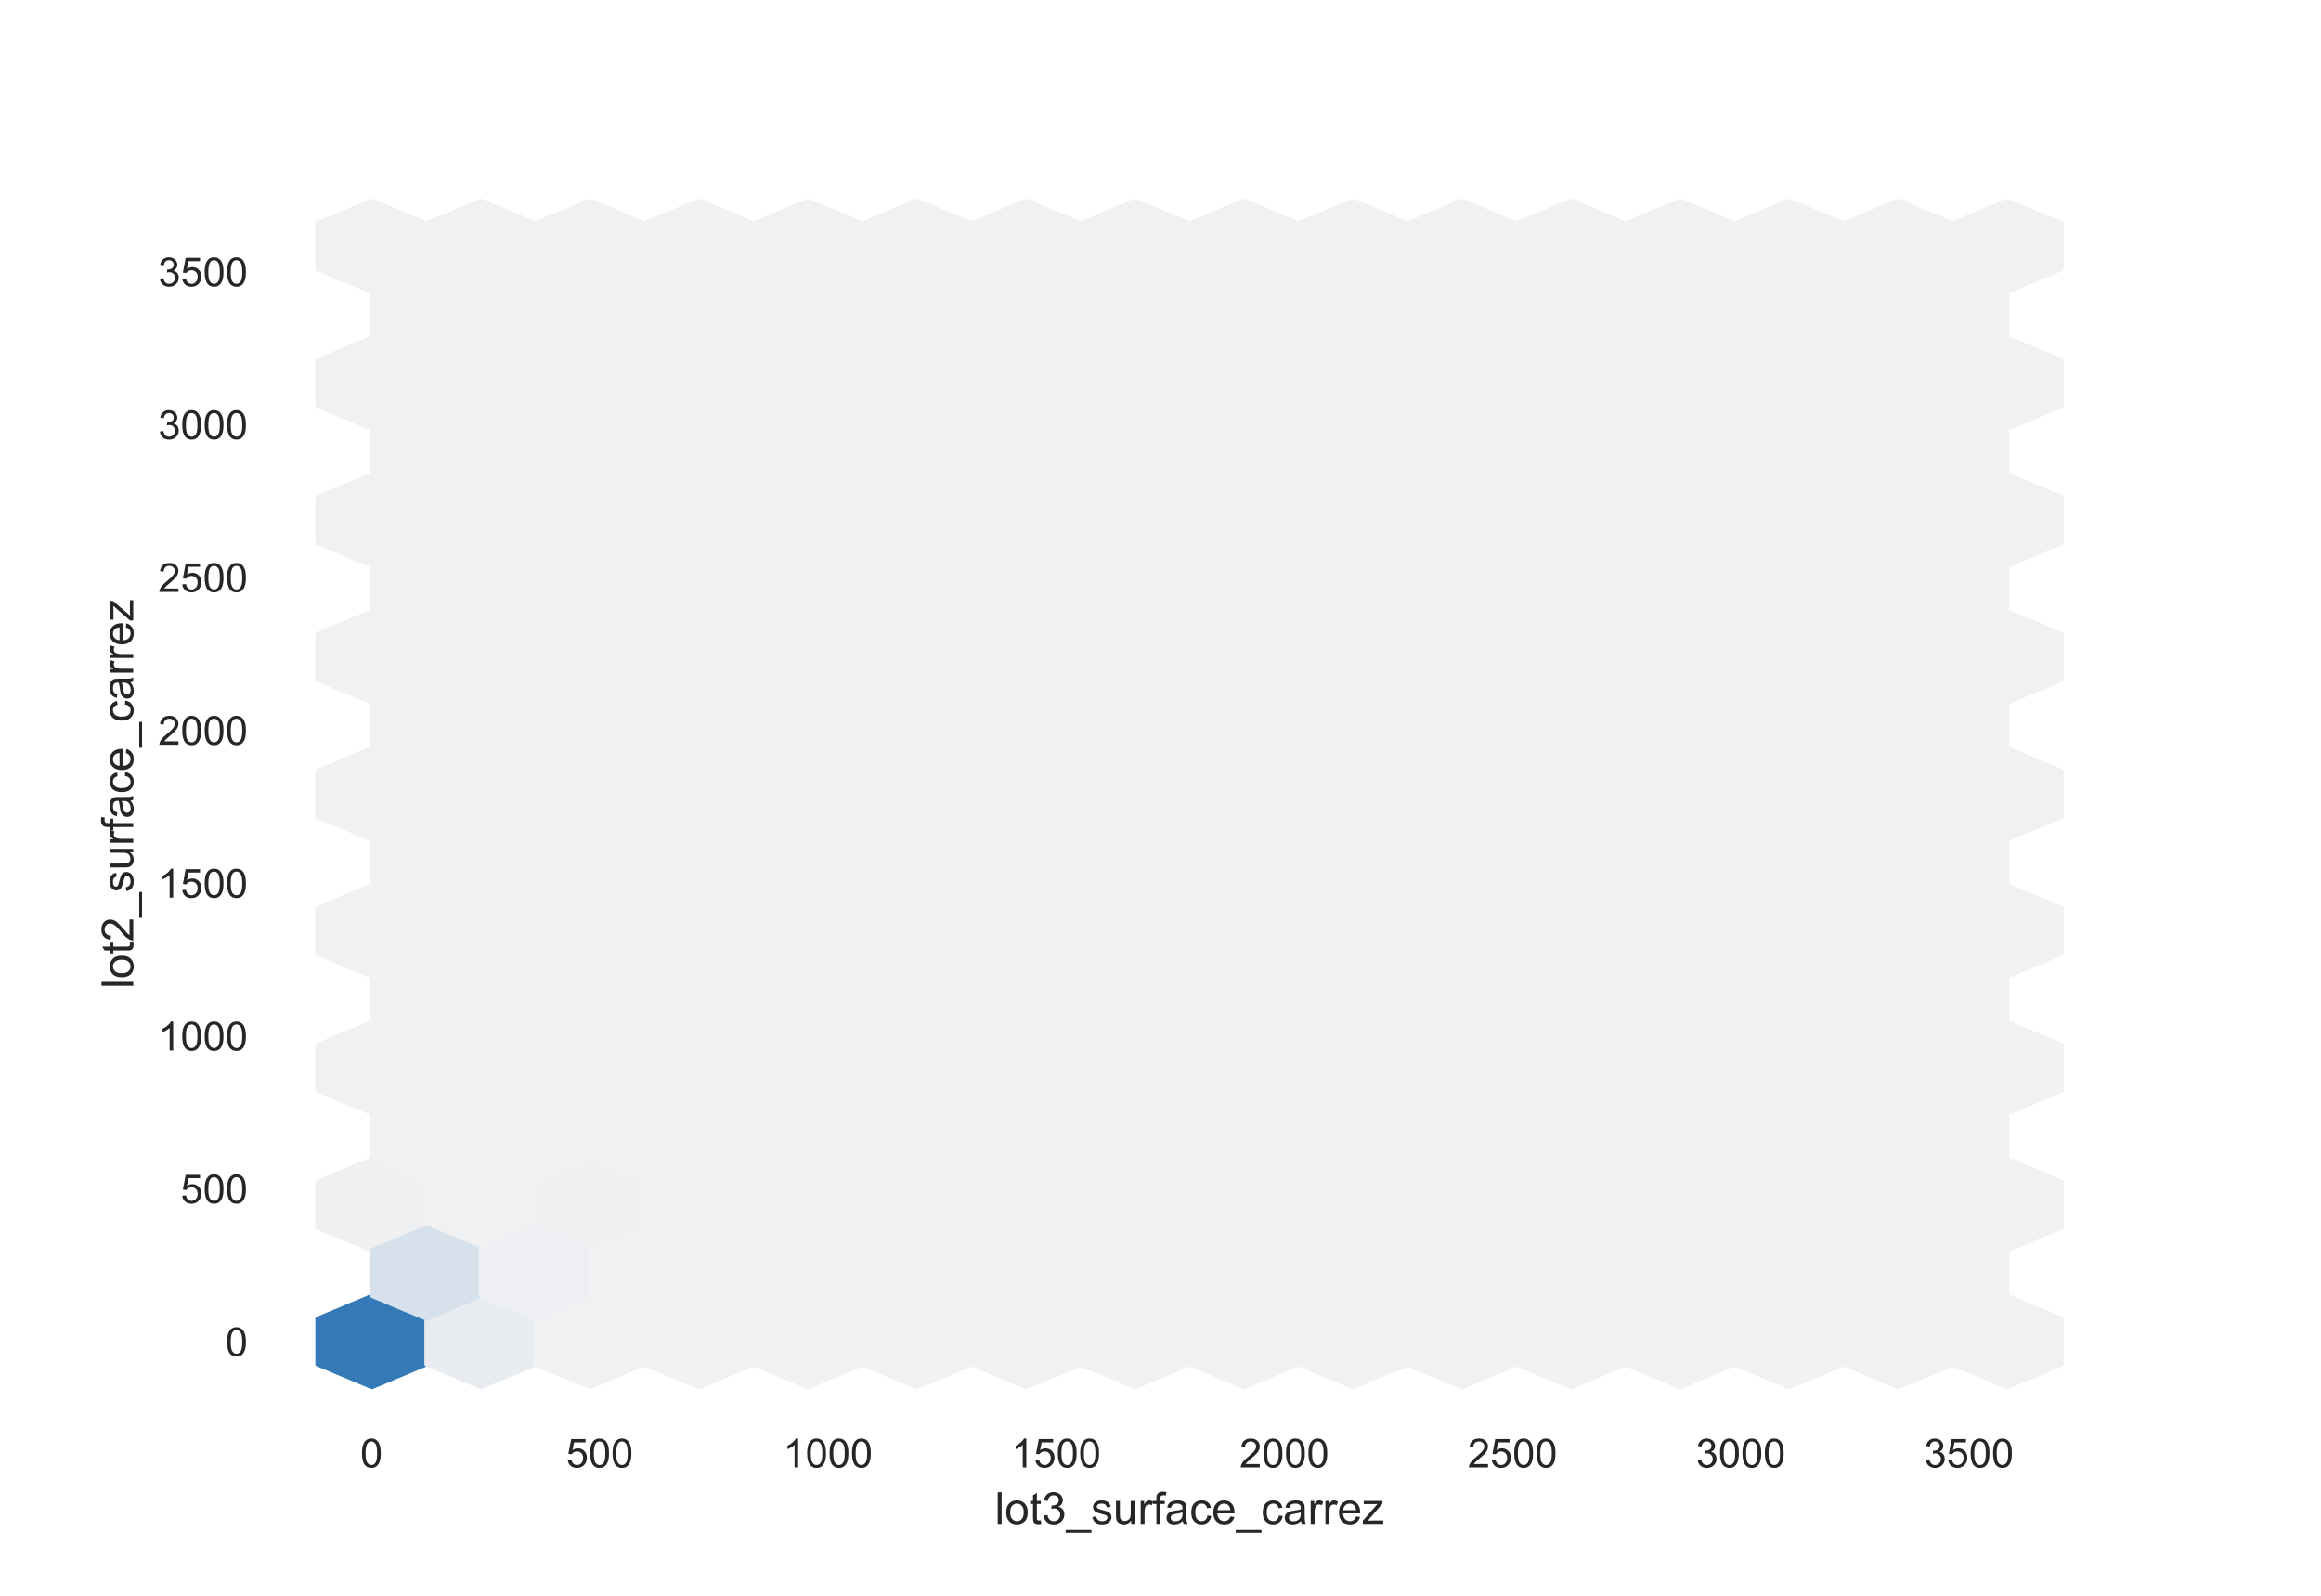 <?xml version="1.0" encoding="utf-8" standalone="no"?>
<!DOCTYPE svg PUBLIC "-//W3C//DTD SVG 1.1//EN"
  "http://www.w3.org/Graphics/SVG/1.1/DTD/svg11.dtd">
<!-- Created with matplotlib (https://matplotlib.org/) -->
<svg height="396pt" version="1.1" viewBox="0 0 576 396" width="576pt" xmlns="http://www.w3.org/2000/svg" xmlns:xlink="http://www.w3.org/1999/xlink">
 <defs>
  <style type="text/css">*{stroke-linecap:butt;stroke-linejoin:round;}</style>
 </defs>
 <g id="figure_1">
  <g id="patch_1">
   <path d="M 0 396 
L 576 396 
L 576 0 
L 0 0 
z
" style="fill:#ffffff;"/>
  </g>
  <g id="axes_1">
   <g id="patch_2">
    <path d="M 72 346.5 
L 518.4 346.5 
L 518.4 47.52 
L 72 47.52 
z
" style="fill:#ffffff;"/>
   </g>
   <g id="matplotlib.axis_1">
    <g id="xtick_1">
     <g id="text_1">
      <!-- 0 -->
      <g style="fill:#262626;" transform="translate(89.414 364.158)scale(0.1 -0.1)">
       <defs>
        <path d="M 4.156 35.297 
Q 4.156 48 6.766 55.734 
Q 9.375 63.484 14.516 67.672 
Q 19.672 71.875 27.484 71.875 
Q 33.25 71.875 37.594 69.547 
Q 41.938 67.234 44.766 62.859 
Q 47.609 58.5 49.219 52.219 
Q 50.828 45.953 50.828 35.297 
Q 50.828 22.703 48.234 14.969 
Q 45.656 7.234 40.5 3 
Q 35.359 -1.219 27.484 -1.219 
Q 17.141 -1.219 11.234 6.203 
Q 4.156 15.141 4.156 35.297 
z
M 13.188 35.297 
Q 13.188 17.672 17.312 11.828 
Q 21.438 6 27.484 6 
Q 33.547 6 37.672 11.859 
Q 41.797 17.719 41.797 35.297 
Q 41.797 52.984 37.672 58.781 
Q 33.547 64.594 27.391 64.594 
Q 21.344 64.594 17.719 59.469 
Q 13.188 52.938 13.188 35.297 
z
" id="ArialMT-48"/>
       </defs>
       <use xlink:href="#ArialMT-48"/>
      </g>
     </g>
    </g>
    <g id="xtick_2">
     <g id="text_2">
      <!-- 500 -->
      <g style="fill:#262626;" transform="translate(140.488 364.158)scale(0.1 -0.1)">
       <defs>
        <path d="M 4.156 18.75 
L 13.375 19.531 
Q 14.406 12.797 18.141 9.391 
Q 21.875 6 27.156 6 
Q 33.5 6 37.891 10.781 
Q 42.281 15.578 42.281 23.484 
Q 42.281 31 38.062 35.344 
Q 33.844 39.703 27 39.703 
Q 22.75 39.703 19.328 37.766 
Q 15.922 35.844 13.969 32.766 
L 5.719 33.844 
L 12.641 70.609 
L 48.25 70.609 
L 48.25 62.203 
L 19.672 62.203 
L 15.828 42.969 
Q 22.266 47.469 29.344 47.469 
Q 38.719 47.469 45.156 40.969 
Q 51.609 34.469 51.609 24.266 
Q 51.609 14.547 45.953 7.469 
Q 39.062 -1.219 27.156 -1.219 
Q 17.391 -1.219 11.203 4.25 
Q 5.031 9.719 4.156 18.75 
z
" id="ArialMT-53"/>
       </defs>
       <use xlink:href="#ArialMT-53"/>
       <use x="55.615" xlink:href="#ArialMT-48"/>
       <use x="111.23" xlink:href="#ArialMT-48"/>
      </g>
     </g>
    </g>
    <g id="xtick_3">
     <g id="text_3">
      <!-- 1000 -->
      <g style="fill:#262626;" transform="translate(194.342 364.158)scale(0.1 -0.1)">
       <defs>
        <path d="M 37.25 0 
L 28.469 0 
L 28.469 56 
Q 25.297 52.984 20.141 49.953 
Q 14.984 46.922 10.891 45.406 
L 10.891 53.906 
Q 18.266 57.375 23.781 62.297 
Q 29.297 67.234 31.594 71.875 
L 37.25 71.875 
z
" id="ArialMT-49"/>
       </defs>
       <use xlink:href="#ArialMT-49"/>
       <use x="55.615" xlink:href="#ArialMT-48"/>
       <use x="111.23" xlink:href="#ArialMT-48"/>
       <use x="166.846" xlink:href="#ArialMT-48"/>
      </g>
     </g>
    </g>
    <g id="xtick_4">
     <g id="text_4">
      <!-- 1500 -->
      <g style="fill:#262626;" transform="translate(250.976 364.158)scale(0.1 -0.1)">
       <use xlink:href="#ArialMT-49"/>
       <use x="55.615" xlink:href="#ArialMT-53"/>
       <use x="111.23" xlink:href="#ArialMT-48"/>
       <use x="166.846" xlink:href="#ArialMT-48"/>
      </g>
     </g>
    </g>
    <g id="xtick_5">
     <g id="text_5">
      <!-- 2000 -->
      <g style="fill:#262626;" transform="translate(307.61 364.158)scale(0.1 -0.1)">
       <defs>
        <path d="M 50.344 8.453 
L 50.344 0 
L 3.031 0 
Q 2.938 3.172 4.047 6.109 
Q 5.859 10.938 9.828 15.625 
Q 13.812 20.312 21.344 26.469 
Q 33.016 36.031 37.109 41.625 
Q 41.219 47.219 41.219 52.203 
Q 41.219 57.422 37.469 61 
Q 33.734 64.594 27.734 64.594 
Q 21.391 64.594 17.578 60.781 
Q 13.766 56.984 13.719 50.25 
L 4.688 51.172 
Q 5.609 61.281 11.656 66.578 
Q 17.719 71.875 27.938 71.875 
Q 38.234 71.875 44.234 66.156 
Q 50.25 60.453 50.25 52 
Q 50.25 47.703 48.484 43.547 
Q 46.734 39.406 42.656 34.812 
Q 38.578 30.219 29.109 22.219 
Q 21.188 15.578 18.938 13.203 
Q 16.703 10.844 15.234 8.453 
z
" id="ArialMT-50"/>
       </defs>
       <use xlink:href="#ArialMT-50"/>
       <use x="55.615" xlink:href="#ArialMT-48"/>
       <use x="111.23" xlink:href="#ArialMT-48"/>
       <use x="166.846" xlink:href="#ArialMT-48"/>
      </g>
     </g>
    </g>
    <g id="xtick_6">
     <g id="text_6">
      <!-- 2500 -->
      <g style="fill:#262626;" transform="translate(364.245 364.158)scale(0.1 -0.1)">
       <use xlink:href="#ArialMT-50"/>
       <use x="55.615" xlink:href="#ArialMT-53"/>
       <use x="111.23" xlink:href="#ArialMT-48"/>
       <use x="166.846" xlink:href="#ArialMT-48"/>
      </g>
     </g>
    </g>
    <g id="xtick_7">
     <g id="text_7">
      <!-- 3000 -->
      <g style="fill:#262626;" transform="translate(420.879 364.158)scale(0.1 -0.1)">
       <defs>
        <path d="M 4.203 18.891 
L 12.984 20.062 
Q 14.5 12.594 18.141 9.297 
Q 21.781 6 27 6 
Q 33.203 6 37.469 10.297 
Q 41.75 14.594 41.75 20.953 
Q 41.75 27 37.797 30.922 
Q 33.844 34.859 27.734 34.859 
Q 25.25 34.859 21.531 33.891 
L 22.516 41.609 
Q 23.391 41.5 23.922 41.5 
Q 29.547 41.5 34.031 44.422 
Q 38.531 47.359 38.531 53.469 
Q 38.531 58.297 35.25 61.469 
Q 31.984 64.656 26.812 64.656 
Q 21.688 64.656 18.266 61.422 
Q 14.844 58.203 13.875 51.766 
L 5.078 53.328 
Q 6.688 62.156 12.391 67.016 
Q 18.109 71.875 26.609 71.875 
Q 32.469 71.875 37.391 69.359 
Q 42.328 66.844 44.938 62.5 
Q 47.562 58.156 47.562 53.266 
Q 47.562 48.641 45.062 44.828 
Q 42.578 41.016 37.703 38.766 
Q 44.047 37.312 47.562 32.688 
Q 51.078 28.078 51.078 21.141 
Q 51.078 11.766 44.234 5.25 
Q 37.406 -1.266 26.953 -1.266 
Q 17.531 -1.266 11.297 4.344 
Q 5.078 9.969 4.203 18.891 
z
" id="ArialMT-51"/>
       </defs>
       <use xlink:href="#ArialMT-51"/>
       <use x="55.615" xlink:href="#ArialMT-48"/>
       <use x="111.23" xlink:href="#ArialMT-48"/>
       <use x="166.846" xlink:href="#ArialMT-48"/>
      </g>
     </g>
    </g>
    <g id="xtick_8">
     <g id="text_8">
      <!-- 3500 -->
      <g style="fill:#262626;" transform="translate(477.513 364.158)scale(0.1 -0.1)">
       <use xlink:href="#ArialMT-51"/>
       <use x="55.615" xlink:href="#ArialMT-53"/>
       <use x="111.23" xlink:href="#ArialMT-48"/>
       <use x="166.846" xlink:href="#ArialMT-48"/>
      </g>
     </g>
    </g>
    <g id="text_9">
     <!-- lot3_surface_carrez -->
     <g style="fill:#262626;" transform="translate(246.901 378.153)scale(0.11 -0.11)">
      <defs>
       <path d="M 6.391 0 
L 6.391 71.578 
L 15.188 71.578 
L 15.188 0 
z
" id="ArialMT-108"/>
       <path d="M 3.328 25.922 
Q 3.328 40.328 11.328 47.266 
Q 18.016 53.031 27.641 53.031 
Q 38.328 53.031 45.109 46.016 
Q 51.906 39.016 51.906 26.656 
Q 51.906 16.656 48.906 10.906 
Q 45.906 5.172 40.156 2 
Q 34.422 -1.172 27.641 -1.172 
Q 16.75 -1.172 10.031 5.812 
Q 3.328 12.797 3.328 25.922 
z
M 12.359 25.922 
Q 12.359 15.969 16.703 11.016 
Q 21.047 6.062 27.641 6.062 
Q 34.188 6.062 38.531 11.031 
Q 42.875 16.016 42.875 26.219 
Q 42.875 35.844 38.5 40.797 
Q 34.125 45.75 27.641 45.75 
Q 21.047 45.75 16.703 40.812 
Q 12.359 35.891 12.359 25.922 
z
" id="ArialMT-111"/>
       <path d="M 25.781 7.859 
L 27.047 0.094 
Q 23.344 -0.688 20.406 -0.688 
Q 15.625 -0.688 12.984 0.828 
Q 10.359 2.344 9.281 4.812 
Q 8.203 7.281 8.203 15.188 
L 8.203 45.016 
L 1.766 45.016 
L 1.766 51.859 
L 8.203 51.859 
L 8.203 64.703 
L 16.938 69.969 
L 16.938 51.859 
L 25.781 51.859 
L 25.781 45.016 
L 16.938 45.016 
L 16.938 14.703 
Q 16.938 10.938 17.406 9.859 
Q 17.875 8.797 18.922 8.156 
Q 19.969 7.516 21.922 7.516 
Q 23.391 7.516 25.781 7.859 
z
" id="ArialMT-116"/>
       <path d="M -1.516 -19.875 
L -1.516 -13.531 
L 56.734 -13.531 
L 56.734 -19.875 
z
" id="ArialMT-95"/>
       <path d="M 3.078 15.484 
L 11.766 16.844 
Q 12.5 11.625 15.844 8.844 
Q 19.188 6.062 25.203 6.062 
Q 31.25 6.062 34.172 8.516 
Q 37.109 10.984 37.109 14.312 
Q 37.109 17.281 34.516 19 
Q 32.719 20.172 25.531 21.969 
Q 15.875 24.422 12.141 26.203 
Q 8.406 27.984 6.469 31.125 
Q 4.547 34.281 4.547 38.094 
Q 4.547 41.547 6.125 44.5 
Q 7.719 47.469 10.453 49.422 
Q 12.5 50.922 16.031 51.969 
Q 19.578 53.031 23.641 53.031 
Q 29.734 53.031 34.344 51.266 
Q 38.969 49.516 41.156 46.5 
Q 43.359 43.5 44.188 38.484 
L 35.594 37.312 
Q 35.016 41.312 32.203 43.547 
Q 29.391 45.797 24.266 45.797 
Q 18.219 45.797 15.625 43.797 
Q 13.031 41.797 13.031 39.109 
Q 13.031 37.406 14.109 36.031 
Q 15.188 34.625 17.484 33.688 
Q 18.797 33.203 25.25 31.453 
Q 34.578 28.953 38.25 27.359 
Q 41.938 25.781 44.031 22.75 
Q 46.141 19.734 46.141 15.234 
Q 46.141 10.844 43.578 6.953 
Q 41.016 3.078 36.172 0.953 
Q 31.344 -1.172 25.25 -1.172 
Q 15.141 -1.172 9.844 3.031 
Q 4.547 7.234 3.078 15.484 
z
" id="ArialMT-115"/>
       <path d="M 40.578 0 
L 40.578 7.625 
Q 34.516 -1.172 24.125 -1.172 
Q 19.531 -1.172 15.547 0.578 
Q 11.578 2.344 9.641 5 
Q 7.719 7.672 6.938 11.531 
Q 6.391 14.109 6.391 19.734 
L 6.391 51.859 
L 15.188 51.859 
L 15.188 23.094 
Q 15.188 16.219 15.719 13.812 
Q 16.547 10.359 19.234 8.375 
Q 21.922 6.391 25.875 6.391 
Q 29.828 6.391 33.297 8.422 
Q 36.766 10.453 38.203 13.938 
Q 39.656 17.438 39.656 24.078 
L 39.656 51.859 
L 48.438 51.859 
L 48.438 0 
z
" id="ArialMT-117"/>
       <path d="M 6.5 0 
L 6.5 51.859 
L 14.406 51.859 
L 14.406 44 
Q 17.438 49.516 20 51.266 
Q 22.562 53.031 25.641 53.031 
Q 30.078 53.031 34.672 50.203 
L 31.641 42.047 
Q 28.422 43.953 25.203 43.953 
Q 22.312 43.953 20.016 42.219 
Q 17.719 40.484 16.75 37.406 
Q 15.281 32.719 15.281 27.156 
L 15.281 0 
z
" id="ArialMT-114"/>
       <path d="M 8.688 0 
L 8.688 45.016 
L 0.922 45.016 
L 0.922 51.859 
L 8.688 51.859 
L 8.688 57.375 
Q 8.688 62.594 9.625 65.141 
Q 10.891 68.562 14.078 70.672 
Q 17.281 72.797 23.047 72.797 
Q 26.766 72.797 31.25 71.922 
L 29.938 64.266 
Q 27.203 64.75 24.75 64.75 
Q 20.75 64.75 19.094 63.031 
Q 17.438 61.328 17.438 56.641 
L 17.438 51.859 
L 27.547 51.859 
L 27.547 45.016 
L 17.438 45.016 
L 17.438 0 
z
" id="ArialMT-102"/>
       <path d="M 40.438 6.391 
Q 35.547 2.25 31.031 0.531 
Q 26.516 -1.172 21.344 -1.172 
Q 12.797 -1.172 8.203 3 
Q 3.609 7.172 3.609 13.672 
Q 3.609 17.484 5.344 20.625 
Q 7.078 23.781 9.891 25.688 
Q 12.703 27.594 16.219 28.562 
Q 18.797 29.25 24.031 29.891 
Q 34.672 31.156 39.703 32.906 
Q 39.75 34.719 39.75 35.203 
Q 39.75 40.578 37.25 42.781 
Q 33.891 45.75 27.25 45.75 
Q 21.047 45.75 18.094 43.578 
Q 15.141 41.406 13.719 35.891 
L 5.125 37.062 
Q 6.297 42.578 8.984 45.969 
Q 11.672 49.359 16.75 51.188 
Q 21.828 53.031 28.516 53.031 
Q 35.156 53.031 39.297 51.469 
Q 43.453 49.906 45.406 47.531 
Q 47.359 45.172 48.141 41.547 
Q 48.578 39.312 48.578 33.453 
L 48.578 21.734 
Q 48.578 9.469 49.141 6.219 
Q 49.703 2.984 51.375 0 
L 42.188 0 
Q 40.828 2.734 40.438 6.391 
z
M 39.703 26.031 
Q 34.906 24.078 25.344 22.703 
Q 19.922 21.922 17.672 20.938 
Q 15.438 19.969 14.203 18.094 
Q 12.984 16.219 12.984 13.922 
Q 12.984 10.406 15.641 8.062 
Q 18.312 5.719 23.438 5.719 
Q 28.516 5.719 32.469 7.938 
Q 36.422 10.156 38.281 14.016 
Q 39.703 17 39.703 22.797 
z
" id="ArialMT-97"/>
       <path d="M 40.438 19 
L 49.078 17.875 
Q 47.656 8.938 41.812 3.875 
Q 35.984 -1.172 27.484 -1.172 
Q 16.844 -1.172 10.375 5.781 
Q 3.906 12.75 3.906 25.734 
Q 3.906 34.125 6.688 40.422 
Q 9.469 46.734 15.156 49.875 
Q 20.844 53.031 27.547 53.031 
Q 35.984 53.031 41.359 48.75 
Q 46.734 44.484 48.25 36.625 
L 39.703 35.297 
Q 38.484 40.531 35.375 43.156 
Q 32.281 45.797 27.875 45.797 
Q 21.234 45.797 17.078 41.031 
Q 12.938 36.281 12.938 25.984 
Q 12.938 15.531 16.938 10.797 
Q 20.953 6.062 27.391 6.062 
Q 32.562 6.062 36.031 9.234 
Q 39.5 12.406 40.438 19 
z
" id="ArialMT-99"/>
       <path d="M 42.094 16.703 
L 51.172 15.578 
Q 49.031 7.625 43.219 3.219 
Q 37.406 -1.172 28.375 -1.172 
Q 17 -1.172 10.328 5.828 
Q 3.656 12.844 3.656 25.484 
Q 3.656 38.578 10.391 45.797 
Q 17.141 53.031 27.875 53.031 
Q 38.281 53.031 44.875 45.953 
Q 51.469 38.875 51.469 26.031 
Q 51.469 25.25 51.422 23.688 
L 12.75 23.688 
Q 13.234 15.141 17.578 10.594 
Q 21.922 6.062 28.422 6.062 
Q 33.25 6.062 36.672 8.594 
Q 40.094 11.141 42.094 16.703 
z
M 13.234 30.906 
L 42.188 30.906 
Q 41.609 37.453 38.875 40.719 
Q 34.672 45.797 27.984 45.797 
Q 21.922 45.797 17.797 41.75 
Q 13.672 37.703 13.234 30.906 
z
" id="ArialMT-101"/>
       <path d="M 1.953 0 
L 1.953 7.125 
L 34.969 45.016 
Q 29.344 44.734 25.047 44.734 
L 3.906 44.734 
L 3.906 51.859 
L 46.297 51.859 
L 46.297 46.047 
L 18.219 13.141 
L 12.797 7.125 
Q 18.703 7.562 23.875 7.562 
L 47.859 7.562 
L 47.859 0 
z
" id="ArialMT-122"/>
      </defs>
      <use xlink:href="#ArialMT-108"/>
      <use x="22.217" xlink:href="#ArialMT-111"/>
      <use x="77.832" xlink:href="#ArialMT-116"/>
      <use x="105.615" xlink:href="#ArialMT-51"/>
      <use x="161.23" xlink:href="#ArialMT-95"/>
      <use x="216.846" xlink:href="#ArialMT-115"/>
      <use x="266.846" xlink:href="#ArialMT-117"/>
      <use x="322.461" xlink:href="#ArialMT-114"/>
      <use x="355.762" xlink:href="#ArialMT-102"/>
      <use x="383.545" xlink:href="#ArialMT-97"/>
      <use x="439.16" xlink:href="#ArialMT-99"/>
      <use x="489.16" xlink:href="#ArialMT-101"/>
      <use x="544.775" xlink:href="#ArialMT-95"/>
      <use x="600.391" xlink:href="#ArialMT-99"/>
      <use x="650.391" xlink:href="#ArialMT-97"/>
      <use x="706.006" xlink:href="#ArialMT-114"/>
      <use x="739.307" xlink:href="#ArialMT-114"/>
      <use x="772.607" xlink:href="#ArialMT-101"/>
      <use x="828.223" xlink:href="#ArialMT-122"/>
     </g>
    </g>
   </g>
   <g id="matplotlib.axis_2">
    <g id="ytick_1">
     <g id="text_10">
      <!-- 0 -->
      <g style="fill:#262626;" transform="translate(55.939 336.533)scale(0.1 -0.1)">
       <use xlink:href="#ArialMT-48"/>
      </g>
     </g>
    </g>
    <g id="ytick_2">
     <g id="text_11">
      <!-- 500 -->
      <g style="fill:#262626;" transform="translate(44.817 298.604)scale(0.1 -0.1)">
       <use xlink:href="#ArialMT-53"/>
       <use x="55.615" xlink:href="#ArialMT-48"/>
       <use x="111.23" xlink:href="#ArialMT-48"/>
      </g>
     </g>
    </g>
    <g id="ytick_3">
     <g id="text_12">
      <!-- 1000 -->
      <g style="fill:#262626;" transform="translate(39.256 260.676)scale(0.1 -0.1)">
       <use xlink:href="#ArialMT-49"/>
       <use x="55.615" xlink:href="#ArialMT-48"/>
       <use x="111.23" xlink:href="#ArialMT-48"/>
       <use x="166.846" xlink:href="#ArialMT-48"/>
      </g>
     </g>
    </g>
    <g id="ytick_4">
     <g id="text_13">
      <!-- 1500 -->
      <g style="fill:#262626;" transform="translate(39.256 222.747)scale(0.1 -0.1)">
       <use xlink:href="#ArialMT-49"/>
       <use x="55.615" xlink:href="#ArialMT-53"/>
       <use x="111.23" xlink:href="#ArialMT-48"/>
       <use x="166.846" xlink:href="#ArialMT-48"/>
      </g>
     </g>
    </g>
    <g id="ytick_5">
     <g id="text_14">
      <!-- 2000 -->
      <g style="fill:#262626;" transform="translate(39.256 184.819)scale(0.1 -0.1)">
       <use xlink:href="#ArialMT-50"/>
       <use x="55.615" xlink:href="#ArialMT-48"/>
       <use x="111.23" xlink:href="#ArialMT-48"/>
       <use x="166.846" xlink:href="#ArialMT-48"/>
      </g>
     </g>
    </g>
    <g id="ytick_6">
     <g id="text_15">
      <!-- 2500 -->
      <g style="fill:#262626;" transform="translate(39.256 146.891)scale(0.1 -0.1)">
       <use xlink:href="#ArialMT-50"/>
       <use x="55.615" xlink:href="#ArialMT-53"/>
       <use x="111.23" xlink:href="#ArialMT-48"/>
       <use x="166.846" xlink:href="#ArialMT-48"/>
      </g>
     </g>
    </g>
    <g id="ytick_7">
     <g id="text_16">
      <!-- 3000 -->
      <g style="fill:#262626;" transform="translate(39.256 108.962)scale(0.1 -0.1)">
       <use xlink:href="#ArialMT-51"/>
       <use x="55.615" xlink:href="#ArialMT-48"/>
       <use x="111.23" xlink:href="#ArialMT-48"/>
       <use x="166.846" xlink:href="#ArialMT-48"/>
      </g>
     </g>
    </g>
    <g id="ytick_8">
     <g id="text_17">
      <!-- 3500 -->
      <g style="fill:#262626;" transform="translate(39.256 71.034)scale(0.1 -0.1)">
       <use xlink:href="#ArialMT-51"/>
       <use x="55.615" xlink:href="#ArialMT-53"/>
       <use x="111.23" xlink:href="#ArialMT-48"/>
       <use x="166.846" xlink:href="#ArialMT-48"/>
      </g>
     </g>
    </g>
    <g id="text_18">
     <!-- lot2_surface_carrez -->
     <g style="fill:#262626;" transform="translate(33.07 245.309)rotate(-90)scale(0.11 -0.11)">
      <use xlink:href="#ArialMT-108"/>
      <use x="22.217" xlink:href="#ArialMT-111"/>
      <use x="77.832" xlink:href="#ArialMT-116"/>
      <use x="105.615" xlink:href="#ArialMT-50"/>
      <use x="161.23" xlink:href="#ArialMT-95"/>
      <use x="216.846" xlink:href="#ArialMT-115"/>
      <use x="266.846" xlink:href="#ArialMT-117"/>
      <use x="322.461" xlink:href="#ArialMT-114"/>
      <use x="355.762" xlink:href="#ArialMT-102"/>
      <use x="383.545" xlink:href="#ArialMT-97"/>
      <use x="439.16" xlink:href="#ArialMT-99"/>
      <use x="489.16" xlink:href="#ArialMT-101"/>
      <use x="544.775" xlink:href="#ArialMT-95"/>
      <use x="600.391" xlink:href="#ArialMT-99"/>
      <use x="650.391" xlink:href="#ArialMT-97"/>
      <use x="706.006" xlink:href="#ArialMT-114"/>
      <use x="739.307" xlink:href="#ArialMT-114"/>
      <use x="772.607" xlink:href="#ArialMT-101"/>
      <use x="828.223" xlink:href="#ArialMT-122"/>
     </g>
    </g>
   </g>
   <g id="PolyCollection_1">
    <defs>
     <path d="M 105.722 -57.384 
L 105.722 -68.709 
L 92.195 -74.371 
L 78.667 -68.709 
L 78.667 -57.384 
L 92.195 -51.721 
z
" id="C0_0_15d0aef760"/>
    </defs>
    <g clip-path="url(#pc48ebd1e27)">
     <use style="fill:#337ab7;stroke:#337ab7;" x="0.096" xlink:href="#C0_0_15d0aef760" y="395.956"/>
    </g>
    <g clip-path="url(#pc48ebd1e27)">
     <use style="fill:#eff0f2;stroke:#eff0f2;" x="0.096" xlink:href="#C0_0_15d0aef760" y="361.981"/>
    </g>
    <g clip-path="url(#pc48ebd1e27)">
     <use style="fill:#f0f1f2;stroke:#f0f1f2;" x="0.096" xlink:href="#C0_0_15d0aef760" y="328.006"/>
    </g>
    <g clip-path="url(#pc48ebd1e27)">
     <use style="fill:#f0f1f2;stroke:#f0f1f2;" x="0.096" xlink:href="#C0_0_15d0aef760" y="294.031"/>
    </g>
    <g clip-path="url(#pc48ebd1e27)">
     <use style="fill:#f0f1f2;stroke:#f0f1f2;" x="0.096" xlink:href="#C0_0_15d0aef760" y="260.056"/>
    </g>
    <g clip-path="url(#pc48ebd1e27)">
     <use style="fill:#f0f1f2;stroke:#f0f1f2;" x="0.096" xlink:href="#C0_0_15d0aef760" y="226.081"/>
    </g>
    <g clip-path="url(#pc48ebd1e27)">
     <use style="fill:#f0f1f2;stroke:#f0f1f2;" x="0.096" xlink:href="#C0_0_15d0aef760" y="192.106"/>
    </g>
    <g clip-path="url(#pc48ebd1e27)">
     <use style="fill:#f0f1f2;stroke:#f0f1f2;" x="0.096" xlink:href="#C0_0_15d0aef760" y="158.131"/>
    </g>
    <g clip-path="url(#pc48ebd1e27)">
     <use style="fill:#f0f1f2;stroke:#f0f1f2;" x="0.096" xlink:href="#C0_0_15d0aef760" y="124.156"/>
    </g>
    <g clip-path="url(#pc48ebd1e27)">
     <use style="fill:#e8ecf0;stroke:#e8ecf0;" x="27.151" xlink:href="#C0_0_15d0aef760" y="395.956"/>
    </g>
    <g clip-path="url(#pc48ebd1e27)">
     <use style="fill:#f0f1f2;stroke:#f0f1f2;" x="27.151" xlink:href="#C0_0_15d0aef760" y="361.981"/>
    </g>
    <g clip-path="url(#pc48ebd1e27)">
     <use style="fill:#f0f1f2;stroke:#f0f1f2;" x="27.151" xlink:href="#C0_0_15d0aef760" y="328.006"/>
    </g>
    <g clip-path="url(#pc48ebd1e27)">
     <use style="fill:#f0f1f2;stroke:#f0f1f2;" x="27.151" xlink:href="#C0_0_15d0aef760" y="294.031"/>
    </g>
    <g clip-path="url(#pc48ebd1e27)">
     <use style="fill:#f0f1f2;stroke:#f0f1f2;" x="27.151" xlink:href="#C0_0_15d0aef760" y="260.056"/>
    </g>
    <g clip-path="url(#pc48ebd1e27)">
     <use style="fill:#f0f1f2;stroke:#f0f1f2;" x="27.151" xlink:href="#C0_0_15d0aef760" y="226.081"/>
    </g>
    <g clip-path="url(#pc48ebd1e27)">
     <use style="fill:#f0f1f2;stroke:#f0f1f2;" x="27.151" xlink:href="#C0_0_15d0aef760" y="192.106"/>
    </g>
    <g clip-path="url(#pc48ebd1e27)">
     <use style="fill:#f0f1f2;stroke:#f0f1f2;" x="27.151" xlink:href="#C0_0_15d0aef760" y="158.131"/>
    </g>
    <g clip-path="url(#pc48ebd1e27)">
     <use style="fill:#f0f1f2;stroke:#f0f1f2;" x="27.151" xlink:href="#C0_0_15d0aef760" y="124.156"/>
    </g>
    <g clip-path="url(#pc48ebd1e27)">
     <use style="fill:#f0f1f2;stroke:#f0f1f2;" x="54.205" xlink:href="#C0_0_15d0aef760" y="395.956"/>
    </g>
    <g clip-path="url(#pc48ebd1e27)">
     <use style="fill:#eff0f2;stroke:#eff0f2;" x="54.205" xlink:href="#C0_0_15d0aef760" y="361.981"/>
    </g>
    <g clip-path="url(#pc48ebd1e27)">
     <use style="fill:#f0f1f2;stroke:#f0f1f2;" x="54.205" xlink:href="#C0_0_15d0aef760" y="328.006"/>
    </g>
    <g clip-path="url(#pc48ebd1e27)">
     <use style="fill:#f0f1f2;stroke:#f0f1f2;" x="54.205" xlink:href="#C0_0_15d0aef760" y="294.031"/>
    </g>
    <g clip-path="url(#pc48ebd1e27)">
     <use style="fill:#f0f1f2;stroke:#f0f1f2;" x="54.205" xlink:href="#C0_0_15d0aef760" y="260.056"/>
    </g>
    <g clip-path="url(#pc48ebd1e27)">
     <use style="fill:#f0f1f2;stroke:#f0f1f2;" x="54.205" xlink:href="#C0_0_15d0aef760" y="226.081"/>
    </g>
    <g clip-path="url(#pc48ebd1e27)">
     <use style="fill:#f0f1f2;stroke:#f0f1f2;" x="54.205" xlink:href="#C0_0_15d0aef760" y="192.106"/>
    </g>
    <g clip-path="url(#pc48ebd1e27)">
     <use style="fill:#f0f1f2;stroke:#f0f1f2;" x="54.205" xlink:href="#C0_0_15d0aef760" y="158.131"/>
    </g>
    <g clip-path="url(#pc48ebd1e27)">
     <use style="fill:#f0f1f2;stroke:#f0f1f2;" x="54.205" xlink:href="#C0_0_15d0aef760" y="124.156"/>
    </g>
    <g clip-path="url(#pc48ebd1e27)">
     <use style="fill:#f0f1f2;stroke:#f0f1f2;" x="81.26" xlink:href="#C0_0_15d0aef760" y="395.956"/>
    </g>
    <g clip-path="url(#pc48ebd1e27)">
     <use style="fill:#f0f1f2;stroke:#f0f1f2;" x="81.26" xlink:href="#C0_0_15d0aef760" y="361.981"/>
    </g>
    <g clip-path="url(#pc48ebd1e27)">
     <use style="fill:#f0f1f2;stroke:#f0f1f2;" x="81.26" xlink:href="#C0_0_15d0aef760" y="328.006"/>
    </g>
    <g clip-path="url(#pc48ebd1e27)">
     <use style="fill:#f0f1f2;stroke:#f0f1f2;" x="81.26" xlink:href="#C0_0_15d0aef760" y="294.031"/>
    </g>
    <g clip-path="url(#pc48ebd1e27)">
     <use style="fill:#f0f1f2;stroke:#f0f1f2;" x="81.26" xlink:href="#C0_0_15d0aef760" y="260.056"/>
    </g>
    <g clip-path="url(#pc48ebd1e27)">
     <use style="fill:#f0f1f2;stroke:#f0f1f2;" x="81.26" xlink:href="#C0_0_15d0aef760" y="226.081"/>
    </g>
    <g clip-path="url(#pc48ebd1e27)">
     <use style="fill:#f0f1f2;stroke:#f0f1f2;" x="81.26" xlink:href="#C0_0_15d0aef760" y="192.106"/>
    </g>
    <g clip-path="url(#pc48ebd1e27)">
     <use style="fill:#f0f1f2;stroke:#f0f1f2;" x="81.26" xlink:href="#C0_0_15d0aef760" y="158.131"/>
    </g>
    <g clip-path="url(#pc48ebd1e27)">
     <use style="fill:#f0f1f2;stroke:#f0f1f2;" x="81.26" xlink:href="#C0_0_15d0aef760" y="124.156"/>
    </g>
    <g clip-path="url(#pc48ebd1e27)">
     <use style="fill:#f0f1f2;stroke:#f0f1f2;" x="108.314" xlink:href="#C0_0_15d0aef760" y="395.956"/>
    </g>
    <g clip-path="url(#pc48ebd1e27)">
     <use style="fill:#f0f1f2;stroke:#f0f1f2;" x="108.314" xlink:href="#C0_0_15d0aef760" y="361.981"/>
    </g>
    <g clip-path="url(#pc48ebd1e27)">
     <use style="fill:#f0f1f2;stroke:#f0f1f2;" x="108.314" xlink:href="#C0_0_15d0aef760" y="328.006"/>
    </g>
    <g clip-path="url(#pc48ebd1e27)">
     <use style="fill:#f0f1f2;stroke:#f0f1f2;" x="108.314" xlink:href="#C0_0_15d0aef760" y="294.031"/>
    </g>
    <g clip-path="url(#pc48ebd1e27)">
     <use style="fill:#f0f1f2;stroke:#f0f1f2;" x="108.314" xlink:href="#C0_0_15d0aef760" y="260.056"/>
    </g>
    <g clip-path="url(#pc48ebd1e27)">
     <use style="fill:#f0f1f2;stroke:#f0f1f2;" x="108.314" xlink:href="#C0_0_15d0aef760" y="226.081"/>
    </g>
    <g clip-path="url(#pc48ebd1e27)">
     <use style="fill:#f0f1f2;stroke:#f0f1f2;" x="108.314" xlink:href="#C0_0_15d0aef760" y="192.106"/>
    </g>
    <g clip-path="url(#pc48ebd1e27)">
     <use style="fill:#f0f1f2;stroke:#f0f1f2;" x="108.314" xlink:href="#C0_0_15d0aef760" y="158.131"/>
    </g>
    <g clip-path="url(#pc48ebd1e27)">
     <use style="fill:#f0f1f2;stroke:#f0f1f2;" x="108.314" xlink:href="#C0_0_15d0aef760" y="124.156"/>
    </g>
    <g clip-path="url(#pc48ebd1e27)">
     <use style="fill:#f0f1f2;stroke:#f0f1f2;" x="135.369" xlink:href="#C0_0_15d0aef760" y="395.956"/>
    </g>
    <g clip-path="url(#pc48ebd1e27)">
     <use style="fill:#f0f1f2;stroke:#f0f1f2;" x="135.369" xlink:href="#C0_0_15d0aef760" y="361.981"/>
    </g>
    <g clip-path="url(#pc48ebd1e27)">
     <use style="fill:#f0f1f2;stroke:#f0f1f2;" x="135.369" xlink:href="#C0_0_15d0aef760" y="328.006"/>
    </g>
    <g clip-path="url(#pc48ebd1e27)">
     <use style="fill:#f0f1f2;stroke:#f0f1f2;" x="135.369" xlink:href="#C0_0_15d0aef760" y="294.031"/>
    </g>
    <g clip-path="url(#pc48ebd1e27)">
     <use style="fill:#f0f1f2;stroke:#f0f1f2;" x="135.369" xlink:href="#C0_0_15d0aef760" y="260.056"/>
    </g>
    <g clip-path="url(#pc48ebd1e27)">
     <use style="fill:#f0f1f2;stroke:#f0f1f2;" x="135.369" xlink:href="#C0_0_15d0aef760" y="226.081"/>
    </g>
    <g clip-path="url(#pc48ebd1e27)">
     <use style="fill:#f0f1f2;stroke:#f0f1f2;" x="135.369" xlink:href="#C0_0_15d0aef760" y="192.106"/>
    </g>
    <g clip-path="url(#pc48ebd1e27)">
     <use style="fill:#f0f1f2;stroke:#f0f1f2;" x="135.369" xlink:href="#C0_0_15d0aef760" y="158.131"/>
    </g>
    <g clip-path="url(#pc48ebd1e27)">
     <use style="fill:#f0f1f2;stroke:#f0f1f2;" x="135.369" xlink:href="#C0_0_15d0aef760" y="124.156"/>
    </g>
    <g clip-path="url(#pc48ebd1e27)">
     <use style="fill:#f0f1f2;stroke:#f0f1f2;" x="162.424" xlink:href="#C0_0_15d0aef760" y="395.956"/>
    </g>
    <g clip-path="url(#pc48ebd1e27)">
     <use style="fill:#f0f1f2;stroke:#f0f1f2;" x="162.424" xlink:href="#C0_0_15d0aef760" y="361.981"/>
    </g>
    <g clip-path="url(#pc48ebd1e27)">
     <use style="fill:#f0f1f2;stroke:#f0f1f2;" x="162.424" xlink:href="#C0_0_15d0aef760" y="328.006"/>
    </g>
    <g clip-path="url(#pc48ebd1e27)">
     <use style="fill:#f0f1f2;stroke:#f0f1f2;" x="162.424" xlink:href="#C0_0_15d0aef760" y="294.031"/>
    </g>
    <g clip-path="url(#pc48ebd1e27)">
     <use style="fill:#f0f1f2;stroke:#f0f1f2;" x="162.424" xlink:href="#C0_0_15d0aef760" y="260.056"/>
    </g>
    <g clip-path="url(#pc48ebd1e27)">
     <use style="fill:#f0f1f2;stroke:#f0f1f2;" x="162.424" xlink:href="#C0_0_15d0aef760" y="226.081"/>
    </g>
    <g clip-path="url(#pc48ebd1e27)">
     <use style="fill:#f0f1f2;stroke:#f0f1f2;" x="162.424" xlink:href="#C0_0_15d0aef760" y="192.106"/>
    </g>
    <g clip-path="url(#pc48ebd1e27)">
     <use style="fill:#f0f1f2;stroke:#f0f1f2;" x="162.424" xlink:href="#C0_0_15d0aef760" y="158.131"/>
    </g>
    <g clip-path="url(#pc48ebd1e27)">
     <use style="fill:#f0f1f2;stroke:#f0f1f2;" x="162.424" xlink:href="#C0_0_15d0aef760" y="124.156"/>
    </g>
    <g clip-path="url(#pc48ebd1e27)">
     <use style="fill:#f0f1f2;stroke:#f0f1f2;" x="189.478" xlink:href="#C0_0_15d0aef760" y="395.956"/>
    </g>
    <g clip-path="url(#pc48ebd1e27)">
     <use style="fill:#f0f1f2;stroke:#f0f1f2;" x="189.478" xlink:href="#C0_0_15d0aef760" y="361.981"/>
    </g>
    <g clip-path="url(#pc48ebd1e27)">
     <use style="fill:#f0f1f2;stroke:#f0f1f2;" x="189.478" xlink:href="#C0_0_15d0aef760" y="328.006"/>
    </g>
    <g clip-path="url(#pc48ebd1e27)">
     <use style="fill:#f0f1f2;stroke:#f0f1f2;" x="189.478" xlink:href="#C0_0_15d0aef760" y="294.031"/>
    </g>
    <g clip-path="url(#pc48ebd1e27)">
     <use style="fill:#f0f1f2;stroke:#f0f1f2;" x="189.478" xlink:href="#C0_0_15d0aef760" y="260.056"/>
    </g>
    <g clip-path="url(#pc48ebd1e27)">
     <use style="fill:#f0f1f2;stroke:#f0f1f2;" x="189.478" xlink:href="#C0_0_15d0aef760" y="226.081"/>
    </g>
    <g clip-path="url(#pc48ebd1e27)">
     <use style="fill:#f0f1f2;stroke:#f0f1f2;" x="189.478" xlink:href="#C0_0_15d0aef760" y="192.106"/>
    </g>
    <g clip-path="url(#pc48ebd1e27)">
     <use style="fill:#f0f1f2;stroke:#f0f1f2;" x="189.478" xlink:href="#C0_0_15d0aef760" y="158.131"/>
    </g>
    <g clip-path="url(#pc48ebd1e27)">
     <use style="fill:#f0f1f2;stroke:#f0f1f2;" x="189.478" xlink:href="#C0_0_15d0aef760" y="124.156"/>
    </g>
    <g clip-path="url(#pc48ebd1e27)">
     <use style="fill:#f0f1f2;stroke:#f0f1f2;" x="216.533" xlink:href="#C0_0_15d0aef760" y="395.956"/>
    </g>
    <g clip-path="url(#pc48ebd1e27)">
     <use style="fill:#f0f1f2;stroke:#f0f1f2;" x="216.533" xlink:href="#C0_0_15d0aef760" y="361.981"/>
    </g>
    <g clip-path="url(#pc48ebd1e27)">
     <use style="fill:#f0f1f2;stroke:#f0f1f2;" x="216.533" xlink:href="#C0_0_15d0aef760" y="328.006"/>
    </g>
    <g clip-path="url(#pc48ebd1e27)">
     <use style="fill:#f0f1f2;stroke:#f0f1f2;" x="216.533" xlink:href="#C0_0_15d0aef760" y="294.031"/>
    </g>
    <g clip-path="url(#pc48ebd1e27)">
     <use style="fill:#f0f1f2;stroke:#f0f1f2;" x="216.533" xlink:href="#C0_0_15d0aef760" y="260.056"/>
    </g>
    <g clip-path="url(#pc48ebd1e27)">
     <use style="fill:#f0f1f2;stroke:#f0f1f2;" x="216.533" xlink:href="#C0_0_15d0aef760" y="226.081"/>
    </g>
    <g clip-path="url(#pc48ebd1e27)">
     <use style="fill:#f0f1f2;stroke:#f0f1f2;" x="216.533" xlink:href="#C0_0_15d0aef760" y="192.106"/>
    </g>
    <g clip-path="url(#pc48ebd1e27)">
     <use style="fill:#f0f1f2;stroke:#f0f1f2;" x="216.533" xlink:href="#C0_0_15d0aef760" y="158.131"/>
    </g>
    <g clip-path="url(#pc48ebd1e27)">
     <use style="fill:#f0f1f2;stroke:#f0f1f2;" x="216.533" xlink:href="#C0_0_15d0aef760" y="124.156"/>
    </g>
    <g clip-path="url(#pc48ebd1e27)">
     <use style="fill:#f0f1f2;stroke:#f0f1f2;" x="243.587" xlink:href="#C0_0_15d0aef760" y="395.956"/>
    </g>
    <g clip-path="url(#pc48ebd1e27)">
     <use style="fill:#f0f1f2;stroke:#f0f1f2;" x="243.587" xlink:href="#C0_0_15d0aef760" y="361.981"/>
    </g>
    <g clip-path="url(#pc48ebd1e27)">
     <use style="fill:#f0f1f2;stroke:#f0f1f2;" x="243.587" xlink:href="#C0_0_15d0aef760" y="328.006"/>
    </g>
    <g clip-path="url(#pc48ebd1e27)">
     <use style="fill:#f0f1f2;stroke:#f0f1f2;" x="243.587" xlink:href="#C0_0_15d0aef760" y="294.031"/>
    </g>
    <g clip-path="url(#pc48ebd1e27)">
     <use style="fill:#f0f1f2;stroke:#f0f1f2;" x="243.587" xlink:href="#C0_0_15d0aef760" y="260.056"/>
    </g>
    <g clip-path="url(#pc48ebd1e27)">
     <use style="fill:#f0f1f2;stroke:#f0f1f2;" x="243.587" xlink:href="#C0_0_15d0aef760" y="226.081"/>
    </g>
    <g clip-path="url(#pc48ebd1e27)">
     <use style="fill:#f0f1f2;stroke:#f0f1f2;" x="243.587" xlink:href="#C0_0_15d0aef760" y="192.106"/>
    </g>
    <g clip-path="url(#pc48ebd1e27)">
     <use style="fill:#f0f1f2;stroke:#f0f1f2;" x="243.587" xlink:href="#C0_0_15d0aef760" y="158.131"/>
    </g>
    <g clip-path="url(#pc48ebd1e27)">
     <use style="fill:#f0f1f2;stroke:#f0f1f2;" x="243.587" xlink:href="#C0_0_15d0aef760" y="124.156"/>
    </g>
    <g clip-path="url(#pc48ebd1e27)">
     <use style="fill:#f0f1f2;stroke:#f0f1f2;" x="270.642" xlink:href="#C0_0_15d0aef760" y="395.956"/>
    </g>
    <g clip-path="url(#pc48ebd1e27)">
     <use style="fill:#f0f1f2;stroke:#f0f1f2;" x="270.642" xlink:href="#C0_0_15d0aef760" y="361.981"/>
    </g>
    <g clip-path="url(#pc48ebd1e27)">
     <use style="fill:#f0f1f2;stroke:#f0f1f2;" x="270.642" xlink:href="#C0_0_15d0aef760" y="328.006"/>
    </g>
    <g clip-path="url(#pc48ebd1e27)">
     <use style="fill:#f0f1f2;stroke:#f0f1f2;" x="270.642" xlink:href="#C0_0_15d0aef760" y="294.031"/>
    </g>
    <g clip-path="url(#pc48ebd1e27)">
     <use style="fill:#f0f1f2;stroke:#f0f1f2;" x="270.642" xlink:href="#C0_0_15d0aef760" y="260.056"/>
    </g>
    <g clip-path="url(#pc48ebd1e27)">
     <use style="fill:#f0f1f2;stroke:#f0f1f2;" x="270.642" xlink:href="#C0_0_15d0aef760" y="226.081"/>
    </g>
    <g clip-path="url(#pc48ebd1e27)">
     <use style="fill:#f0f1f2;stroke:#f0f1f2;" x="270.642" xlink:href="#C0_0_15d0aef760" y="192.106"/>
    </g>
    <g clip-path="url(#pc48ebd1e27)">
     <use style="fill:#f0f1f2;stroke:#f0f1f2;" x="270.642" xlink:href="#C0_0_15d0aef760" y="158.131"/>
    </g>
    <g clip-path="url(#pc48ebd1e27)">
     <use style="fill:#f0f1f2;stroke:#f0f1f2;" x="270.642" xlink:href="#C0_0_15d0aef760" y="124.156"/>
    </g>
    <g clip-path="url(#pc48ebd1e27)">
     <use style="fill:#f0f1f2;stroke:#f0f1f2;" x="297.696" xlink:href="#C0_0_15d0aef760" y="395.956"/>
    </g>
    <g clip-path="url(#pc48ebd1e27)">
     <use style="fill:#f0f1f2;stroke:#f0f1f2;" x="297.696" xlink:href="#C0_0_15d0aef760" y="361.981"/>
    </g>
    <g clip-path="url(#pc48ebd1e27)">
     <use style="fill:#f0f1f2;stroke:#f0f1f2;" x="297.696" xlink:href="#C0_0_15d0aef760" y="328.006"/>
    </g>
    <g clip-path="url(#pc48ebd1e27)">
     <use style="fill:#f0f1f2;stroke:#f0f1f2;" x="297.696" xlink:href="#C0_0_15d0aef760" y="294.031"/>
    </g>
    <g clip-path="url(#pc48ebd1e27)">
     <use style="fill:#f0f1f2;stroke:#f0f1f2;" x="297.696" xlink:href="#C0_0_15d0aef760" y="260.056"/>
    </g>
    <g clip-path="url(#pc48ebd1e27)">
     <use style="fill:#f0f1f2;stroke:#f0f1f2;" x="297.696" xlink:href="#C0_0_15d0aef760" y="226.081"/>
    </g>
    <g clip-path="url(#pc48ebd1e27)">
     <use style="fill:#f0f1f2;stroke:#f0f1f2;" x="297.696" xlink:href="#C0_0_15d0aef760" y="192.106"/>
    </g>
    <g clip-path="url(#pc48ebd1e27)">
     <use style="fill:#f0f1f2;stroke:#f0f1f2;" x="297.696" xlink:href="#C0_0_15d0aef760" y="158.131"/>
    </g>
    <g clip-path="url(#pc48ebd1e27)">
     <use style="fill:#f0f1f2;stroke:#f0f1f2;" x="297.696" xlink:href="#C0_0_15d0aef760" y="124.156"/>
    </g>
    <g clip-path="url(#pc48ebd1e27)">
     <use style="fill:#f0f1f2;stroke:#f0f1f2;" x="324.751" xlink:href="#C0_0_15d0aef760" y="395.956"/>
    </g>
    <g clip-path="url(#pc48ebd1e27)">
     <use style="fill:#f0f1f2;stroke:#f0f1f2;" x="324.751" xlink:href="#C0_0_15d0aef760" y="361.981"/>
    </g>
    <g clip-path="url(#pc48ebd1e27)">
     <use style="fill:#f0f1f2;stroke:#f0f1f2;" x="324.751" xlink:href="#C0_0_15d0aef760" y="328.006"/>
    </g>
    <g clip-path="url(#pc48ebd1e27)">
     <use style="fill:#f0f1f2;stroke:#f0f1f2;" x="324.751" xlink:href="#C0_0_15d0aef760" y="294.031"/>
    </g>
    <g clip-path="url(#pc48ebd1e27)">
     <use style="fill:#f0f1f2;stroke:#f0f1f2;" x="324.751" xlink:href="#C0_0_15d0aef760" y="260.056"/>
    </g>
    <g clip-path="url(#pc48ebd1e27)">
     <use style="fill:#f0f1f2;stroke:#f0f1f2;" x="324.751" xlink:href="#C0_0_15d0aef760" y="226.081"/>
    </g>
    <g clip-path="url(#pc48ebd1e27)">
     <use style="fill:#f0f1f2;stroke:#f0f1f2;" x="324.751" xlink:href="#C0_0_15d0aef760" y="192.106"/>
    </g>
    <g clip-path="url(#pc48ebd1e27)">
     <use style="fill:#f0f1f2;stroke:#f0f1f2;" x="324.751" xlink:href="#C0_0_15d0aef760" y="158.131"/>
    </g>
    <g clip-path="url(#pc48ebd1e27)">
     <use style="fill:#f0f1f2;stroke:#f0f1f2;" x="324.751" xlink:href="#C0_0_15d0aef760" y="124.156"/>
    </g>
    <g clip-path="url(#pc48ebd1e27)">
     <use style="fill:#f0f1f2;stroke:#f0f1f2;" x="351.805" xlink:href="#C0_0_15d0aef760" y="395.956"/>
    </g>
    <g clip-path="url(#pc48ebd1e27)">
     <use style="fill:#f0f1f2;stroke:#f0f1f2;" x="351.805" xlink:href="#C0_0_15d0aef760" y="361.981"/>
    </g>
    <g clip-path="url(#pc48ebd1e27)">
     <use style="fill:#f0f1f2;stroke:#f0f1f2;" x="351.805" xlink:href="#C0_0_15d0aef760" y="328.006"/>
    </g>
    <g clip-path="url(#pc48ebd1e27)">
     <use style="fill:#f0f1f2;stroke:#f0f1f2;" x="351.805" xlink:href="#C0_0_15d0aef760" y="294.031"/>
    </g>
    <g clip-path="url(#pc48ebd1e27)">
     <use style="fill:#f0f1f2;stroke:#f0f1f2;" x="351.805" xlink:href="#C0_0_15d0aef760" y="260.056"/>
    </g>
    <g clip-path="url(#pc48ebd1e27)">
     <use style="fill:#f0f1f2;stroke:#f0f1f2;" x="351.805" xlink:href="#C0_0_15d0aef760" y="226.081"/>
    </g>
    <g clip-path="url(#pc48ebd1e27)">
     <use style="fill:#f0f1f2;stroke:#f0f1f2;" x="351.805" xlink:href="#C0_0_15d0aef760" y="192.106"/>
    </g>
    <g clip-path="url(#pc48ebd1e27)">
     <use style="fill:#f0f1f2;stroke:#f0f1f2;" x="351.805" xlink:href="#C0_0_15d0aef760" y="158.131"/>
    </g>
    <g clip-path="url(#pc48ebd1e27)">
     <use style="fill:#f0f1f2;stroke:#f0f1f2;" x="351.805" xlink:href="#C0_0_15d0aef760" y="124.156"/>
    </g>
    <g clip-path="url(#pc48ebd1e27)">
     <use style="fill:#f0f1f2;stroke:#f0f1f2;" x="378.86" xlink:href="#C0_0_15d0aef760" y="395.956"/>
    </g>
    <g clip-path="url(#pc48ebd1e27)">
     <use style="fill:#f0f1f2;stroke:#f0f1f2;" x="378.86" xlink:href="#C0_0_15d0aef760" y="361.981"/>
    </g>
    <g clip-path="url(#pc48ebd1e27)">
     <use style="fill:#f0f1f2;stroke:#f0f1f2;" x="378.86" xlink:href="#C0_0_15d0aef760" y="328.006"/>
    </g>
    <g clip-path="url(#pc48ebd1e27)">
     <use style="fill:#f0f1f2;stroke:#f0f1f2;" x="378.86" xlink:href="#C0_0_15d0aef760" y="294.031"/>
    </g>
    <g clip-path="url(#pc48ebd1e27)">
     <use style="fill:#f0f1f2;stroke:#f0f1f2;" x="378.86" xlink:href="#C0_0_15d0aef760" y="260.056"/>
    </g>
    <g clip-path="url(#pc48ebd1e27)">
     <use style="fill:#f0f1f2;stroke:#f0f1f2;" x="378.86" xlink:href="#C0_0_15d0aef760" y="226.081"/>
    </g>
    <g clip-path="url(#pc48ebd1e27)">
     <use style="fill:#f0f1f2;stroke:#f0f1f2;" x="378.86" xlink:href="#C0_0_15d0aef760" y="192.106"/>
    </g>
    <g clip-path="url(#pc48ebd1e27)">
     <use style="fill:#f0f1f2;stroke:#f0f1f2;" x="378.86" xlink:href="#C0_0_15d0aef760" y="158.131"/>
    </g>
    <g clip-path="url(#pc48ebd1e27)">
     <use style="fill:#f0f1f2;stroke:#f0f1f2;" x="378.86" xlink:href="#C0_0_15d0aef760" y="124.156"/>
    </g>
    <g clip-path="url(#pc48ebd1e27)">
     <use style="fill:#f0f1f2;stroke:#f0f1f2;" x="405.914" xlink:href="#C0_0_15d0aef760" y="395.956"/>
    </g>
    <g clip-path="url(#pc48ebd1e27)">
     <use style="fill:#f0f1f2;stroke:#f0f1f2;" x="405.914" xlink:href="#C0_0_15d0aef760" y="361.981"/>
    </g>
    <g clip-path="url(#pc48ebd1e27)">
     <use style="fill:#f0f1f2;stroke:#f0f1f2;" x="405.914" xlink:href="#C0_0_15d0aef760" y="328.006"/>
    </g>
    <g clip-path="url(#pc48ebd1e27)">
     <use style="fill:#f0f1f2;stroke:#f0f1f2;" x="405.914" xlink:href="#C0_0_15d0aef760" y="294.031"/>
    </g>
    <g clip-path="url(#pc48ebd1e27)">
     <use style="fill:#f0f1f2;stroke:#f0f1f2;" x="405.914" xlink:href="#C0_0_15d0aef760" y="260.056"/>
    </g>
    <g clip-path="url(#pc48ebd1e27)">
     <use style="fill:#f0f1f2;stroke:#f0f1f2;" x="405.914" xlink:href="#C0_0_15d0aef760" y="226.081"/>
    </g>
    <g clip-path="url(#pc48ebd1e27)">
     <use style="fill:#f0f1f2;stroke:#f0f1f2;" x="405.914" xlink:href="#C0_0_15d0aef760" y="192.106"/>
    </g>
    <g clip-path="url(#pc48ebd1e27)">
     <use style="fill:#f0f1f2;stroke:#f0f1f2;" x="405.914" xlink:href="#C0_0_15d0aef760" y="158.131"/>
    </g>
    <g clip-path="url(#pc48ebd1e27)">
     <use style="fill:#f0f1f2;stroke:#f0f1f2;" x="405.914" xlink:href="#C0_0_15d0aef760" y="124.156"/>
    </g>
    <g clip-path="url(#pc48ebd1e27)">
     <use style="fill:#d6e1eb;stroke:#d6e1eb;" x="13.624" xlink:href="#C0_0_15d0aef760" y="378.969"/>
    </g>
    <g clip-path="url(#pc48ebd1e27)">
     <use style="fill:#f0f1f2;stroke:#f0f1f2;" x="13.624" xlink:href="#C0_0_15d0aef760" y="344.994"/>
    </g>
    <g clip-path="url(#pc48ebd1e27)">
     <use style="fill:#f0f1f2;stroke:#f0f1f2;" x="13.624" xlink:href="#C0_0_15d0aef760" y="311.019"/>
    </g>
    <g clip-path="url(#pc48ebd1e27)">
     <use style="fill:#f0f1f2;stroke:#f0f1f2;" x="13.624" xlink:href="#C0_0_15d0aef760" y="277.044"/>
    </g>
    <g clip-path="url(#pc48ebd1e27)">
     <use style="fill:#f0f1f2;stroke:#f0f1f2;" x="13.624" xlink:href="#C0_0_15d0aef760" y="243.069"/>
    </g>
    <g clip-path="url(#pc48ebd1e27)">
     <use style="fill:#f0f1f2;stroke:#f0f1f2;" x="13.624" xlink:href="#C0_0_15d0aef760" y="209.094"/>
    </g>
    <g clip-path="url(#pc48ebd1e27)">
     <use style="fill:#f0f1f2;stroke:#f0f1f2;" x="13.624" xlink:href="#C0_0_15d0aef760" y="175.119"/>
    </g>
    <g clip-path="url(#pc48ebd1e27)">
     <use style="fill:#f0f1f2;stroke:#f0f1f2;" x="13.624" xlink:href="#C0_0_15d0aef760" y="141.144"/>
    </g>
    <g clip-path="url(#pc48ebd1e27)">
     <use style="fill:#edeff2;stroke:#edeff2;" x="40.678" xlink:href="#C0_0_15d0aef760" y="378.969"/>
    </g>
    <g clip-path="url(#pc48ebd1e27)">
     <use style="fill:#f0f1f2;stroke:#f0f1f2;" x="40.678" xlink:href="#C0_0_15d0aef760" y="344.994"/>
    </g>
    <g clip-path="url(#pc48ebd1e27)">
     <use style="fill:#f0f1f2;stroke:#f0f1f2;" x="40.678" xlink:href="#C0_0_15d0aef760" y="311.019"/>
    </g>
    <g clip-path="url(#pc48ebd1e27)">
     <use style="fill:#f0f1f2;stroke:#f0f1f2;" x="40.678" xlink:href="#C0_0_15d0aef760" y="277.044"/>
    </g>
    <g clip-path="url(#pc48ebd1e27)">
     <use style="fill:#f0f1f2;stroke:#f0f1f2;" x="40.678" xlink:href="#C0_0_15d0aef760" y="243.069"/>
    </g>
    <g clip-path="url(#pc48ebd1e27)">
     <use style="fill:#f0f1f2;stroke:#f0f1f2;" x="40.678" xlink:href="#C0_0_15d0aef760" y="209.094"/>
    </g>
    <g clip-path="url(#pc48ebd1e27)">
     <use style="fill:#f0f1f2;stroke:#f0f1f2;" x="40.678" xlink:href="#C0_0_15d0aef760" y="175.119"/>
    </g>
    <g clip-path="url(#pc48ebd1e27)">
     <use style="fill:#f0f1f2;stroke:#f0f1f2;" x="40.678" xlink:href="#C0_0_15d0aef760" y="141.144"/>
    </g>
    <g clip-path="url(#pc48ebd1e27)">
     <use style="fill:#f0f1f2;stroke:#f0f1f2;" x="67.733" xlink:href="#C0_0_15d0aef760" y="378.969"/>
    </g>
    <g clip-path="url(#pc48ebd1e27)">
     <use style="fill:#f0f1f2;stroke:#f0f1f2;" x="67.733" xlink:href="#C0_0_15d0aef760" y="344.994"/>
    </g>
    <g clip-path="url(#pc48ebd1e27)">
     <use style="fill:#f0f1f2;stroke:#f0f1f2;" x="67.733" xlink:href="#C0_0_15d0aef760" y="311.019"/>
    </g>
    <g clip-path="url(#pc48ebd1e27)">
     <use style="fill:#f0f1f2;stroke:#f0f1f2;" x="67.733" xlink:href="#C0_0_15d0aef760" y="277.044"/>
    </g>
    <g clip-path="url(#pc48ebd1e27)">
     <use style="fill:#f0f1f2;stroke:#f0f1f2;" x="67.733" xlink:href="#C0_0_15d0aef760" y="243.069"/>
    </g>
    <g clip-path="url(#pc48ebd1e27)">
     <use style="fill:#f0f1f2;stroke:#f0f1f2;" x="67.733" xlink:href="#C0_0_15d0aef760" y="209.094"/>
    </g>
    <g clip-path="url(#pc48ebd1e27)">
     <use style="fill:#f0f1f2;stroke:#f0f1f2;" x="67.733" xlink:href="#C0_0_15d0aef760" y="175.119"/>
    </g>
    <g clip-path="url(#pc48ebd1e27)">
     <use style="fill:#f0f1f2;stroke:#f0f1f2;" x="67.733" xlink:href="#C0_0_15d0aef760" y="141.144"/>
    </g>
    <g clip-path="url(#pc48ebd1e27)">
     <use style="fill:#f0f1f2;stroke:#f0f1f2;" x="94.787" xlink:href="#C0_0_15d0aef760" y="378.969"/>
    </g>
    <g clip-path="url(#pc48ebd1e27)">
     <use style="fill:#f0f1f2;stroke:#f0f1f2;" x="94.787" xlink:href="#C0_0_15d0aef760" y="344.994"/>
    </g>
    <g clip-path="url(#pc48ebd1e27)">
     <use style="fill:#f0f1f2;stroke:#f0f1f2;" x="94.787" xlink:href="#C0_0_15d0aef760" y="311.019"/>
    </g>
    <g clip-path="url(#pc48ebd1e27)">
     <use style="fill:#f0f1f2;stroke:#f0f1f2;" x="94.787" xlink:href="#C0_0_15d0aef760" y="277.044"/>
    </g>
    <g clip-path="url(#pc48ebd1e27)">
     <use style="fill:#f0f1f2;stroke:#f0f1f2;" x="94.787" xlink:href="#C0_0_15d0aef760" y="243.069"/>
    </g>
    <g clip-path="url(#pc48ebd1e27)">
     <use style="fill:#f0f1f2;stroke:#f0f1f2;" x="94.787" xlink:href="#C0_0_15d0aef760" y="209.094"/>
    </g>
    <g clip-path="url(#pc48ebd1e27)">
     <use style="fill:#f0f1f2;stroke:#f0f1f2;" x="94.787" xlink:href="#C0_0_15d0aef760" y="175.119"/>
    </g>
    <g clip-path="url(#pc48ebd1e27)">
     <use style="fill:#f0f1f2;stroke:#f0f1f2;" x="94.787" xlink:href="#C0_0_15d0aef760" y="141.144"/>
    </g>
    <g clip-path="url(#pc48ebd1e27)">
     <use style="fill:#f0f1f2;stroke:#f0f1f2;" x="121.842" xlink:href="#C0_0_15d0aef760" y="378.969"/>
    </g>
    <g clip-path="url(#pc48ebd1e27)">
     <use style="fill:#f0f1f2;stroke:#f0f1f2;" x="121.842" xlink:href="#C0_0_15d0aef760" y="344.994"/>
    </g>
    <g clip-path="url(#pc48ebd1e27)">
     <use style="fill:#f0f1f2;stroke:#f0f1f2;" x="121.842" xlink:href="#C0_0_15d0aef760" y="311.019"/>
    </g>
    <g clip-path="url(#pc48ebd1e27)">
     <use style="fill:#f0f1f2;stroke:#f0f1f2;" x="121.842" xlink:href="#C0_0_15d0aef760" y="277.044"/>
    </g>
    <g clip-path="url(#pc48ebd1e27)">
     <use style="fill:#f0f1f2;stroke:#f0f1f2;" x="121.842" xlink:href="#C0_0_15d0aef760" y="243.069"/>
    </g>
    <g clip-path="url(#pc48ebd1e27)">
     <use style="fill:#f0f1f2;stroke:#f0f1f2;" x="121.842" xlink:href="#C0_0_15d0aef760" y="209.094"/>
    </g>
    <g clip-path="url(#pc48ebd1e27)">
     <use style="fill:#f0f1f2;stroke:#f0f1f2;" x="121.842" xlink:href="#C0_0_15d0aef760" y="175.119"/>
    </g>
    <g clip-path="url(#pc48ebd1e27)">
     <use style="fill:#f0f1f2;stroke:#f0f1f2;" x="121.842" xlink:href="#C0_0_15d0aef760" y="141.144"/>
    </g>
    <g clip-path="url(#pc48ebd1e27)">
     <use style="fill:#f0f1f2;stroke:#f0f1f2;" x="148.896" xlink:href="#C0_0_15d0aef760" y="378.969"/>
    </g>
    <g clip-path="url(#pc48ebd1e27)">
     <use style="fill:#f0f1f2;stroke:#f0f1f2;" x="148.896" xlink:href="#C0_0_15d0aef760" y="344.994"/>
    </g>
    <g clip-path="url(#pc48ebd1e27)">
     <use style="fill:#f0f1f2;stroke:#f0f1f2;" x="148.896" xlink:href="#C0_0_15d0aef760" y="311.019"/>
    </g>
    <g clip-path="url(#pc48ebd1e27)">
     <use style="fill:#f0f1f2;stroke:#f0f1f2;" x="148.896" xlink:href="#C0_0_15d0aef760" y="277.044"/>
    </g>
    <g clip-path="url(#pc48ebd1e27)">
     <use style="fill:#f0f1f2;stroke:#f0f1f2;" x="148.896" xlink:href="#C0_0_15d0aef760" y="243.069"/>
    </g>
    <g clip-path="url(#pc48ebd1e27)">
     <use style="fill:#f0f1f2;stroke:#f0f1f2;" x="148.896" xlink:href="#C0_0_15d0aef760" y="209.094"/>
    </g>
    <g clip-path="url(#pc48ebd1e27)">
     <use style="fill:#f0f1f2;stroke:#f0f1f2;" x="148.896" xlink:href="#C0_0_15d0aef760" y="175.119"/>
    </g>
    <g clip-path="url(#pc48ebd1e27)">
     <use style="fill:#f0f1f2;stroke:#f0f1f2;" x="148.896" xlink:href="#C0_0_15d0aef760" y="141.144"/>
    </g>
    <g clip-path="url(#pc48ebd1e27)">
     <use style="fill:#f0f1f2;stroke:#f0f1f2;" x="175.951" xlink:href="#C0_0_15d0aef760" y="378.969"/>
    </g>
    <g clip-path="url(#pc48ebd1e27)">
     <use style="fill:#f0f1f2;stroke:#f0f1f2;" x="175.951" xlink:href="#C0_0_15d0aef760" y="344.994"/>
    </g>
    <g clip-path="url(#pc48ebd1e27)">
     <use style="fill:#f0f1f2;stroke:#f0f1f2;" x="175.951" xlink:href="#C0_0_15d0aef760" y="311.019"/>
    </g>
    <g clip-path="url(#pc48ebd1e27)">
     <use style="fill:#f0f1f2;stroke:#f0f1f2;" x="175.951" xlink:href="#C0_0_15d0aef760" y="277.044"/>
    </g>
    <g clip-path="url(#pc48ebd1e27)">
     <use style="fill:#f0f1f2;stroke:#f0f1f2;" x="175.951" xlink:href="#C0_0_15d0aef760" y="243.069"/>
    </g>
    <g clip-path="url(#pc48ebd1e27)">
     <use style="fill:#f0f1f2;stroke:#f0f1f2;" x="175.951" xlink:href="#C0_0_15d0aef760" y="209.094"/>
    </g>
    <g clip-path="url(#pc48ebd1e27)">
     <use style="fill:#f0f1f2;stroke:#f0f1f2;" x="175.951" xlink:href="#C0_0_15d0aef760" y="175.119"/>
    </g>
    <g clip-path="url(#pc48ebd1e27)">
     <use style="fill:#f0f1f2;stroke:#f0f1f2;" x="175.951" xlink:href="#C0_0_15d0aef760" y="141.144"/>
    </g>
    <g clip-path="url(#pc48ebd1e27)">
     <use style="fill:#f0f1f2;stroke:#f0f1f2;" x="203.005" xlink:href="#C0_0_15d0aef760" y="378.969"/>
    </g>
    <g clip-path="url(#pc48ebd1e27)">
     <use style="fill:#f0f1f2;stroke:#f0f1f2;" x="203.005" xlink:href="#C0_0_15d0aef760" y="344.994"/>
    </g>
    <g clip-path="url(#pc48ebd1e27)">
     <use style="fill:#f0f1f2;stroke:#f0f1f2;" x="203.005" xlink:href="#C0_0_15d0aef760" y="311.019"/>
    </g>
    <g clip-path="url(#pc48ebd1e27)">
     <use style="fill:#f0f1f2;stroke:#f0f1f2;" x="203.005" xlink:href="#C0_0_15d0aef760" y="277.044"/>
    </g>
    <g clip-path="url(#pc48ebd1e27)">
     <use style="fill:#f0f1f2;stroke:#f0f1f2;" x="203.005" xlink:href="#C0_0_15d0aef760" y="243.069"/>
    </g>
    <g clip-path="url(#pc48ebd1e27)">
     <use style="fill:#f0f1f2;stroke:#f0f1f2;" x="203.005" xlink:href="#C0_0_15d0aef760" y="209.094"/>
    </g>
    <g clip-path="url(#pc48ebd1e27)">
     <use style="fill:#f0f1f2;stroke:#f0f1f2;" x="203.005" xlink:href="#C0_0_15d0aef760" y="175.119"/>
    </g>
    <g clip-path="url(#pc48ebd1e27)">
     <use style="fill:#f0f1f2;stroke:#f0f1f2;" x="203.005" xlink:href="#C0_0_15d0aef760" y="141.144"/>
    </g>
    <g clip-path="url(#pc48ebd1e27)">
     <use style="fill:#f0f1f2;stroke:#f0f1f2;" x="230.06" xlink:href="#C0_0_15d0aef760" y="378.969"/>
    </g>
    <g clip-path="url(#pc48ebd1e27)">
     <use style="fill:#f0f1f2;stroke:#f0f1f2;" x="230.06" xlink:href="#C0_0_15d0aef760" y="344.994"/>
    </g>
    <g clip-path="url(#pc48ebd1e27)">
     <use style="fill:#f0f1f2;stroke:#f0f1f2;" x="230.06" xlink:href="#C0_0_15d0aef760" y="311.019"/>
    </g>
    <g clip-path="url(#pc48ebd1e27)">
     <use style="fill:#f0f1f2;stroke:#f0f1f2;" x="230.06" xlink:href="#C0_0_15d0aef760" y="277.044"/>
    </g>
    <g clip-path="url(#pc48ebd1e27)">
     <use style="fill:#f0f1f2;stroke:#f0f1f2;" x="230.06" xlink:href="#C0_0_15d0aef760" y="243.069"/>
    </g>
    <g clip-path="url(#pc48ebd1e27)">
     <use style="fill:#f0f1f2;stroke:#f0f1f2;" x="230.06" xlink:href="#C0_0_15d0aef760" y="209.094"/>
    </g>
    <g clip-path="url(#pc48ebd1e27)">
     <use style="fill:#f0f1f2;stroke:#f0f1f2;" x="230.06" xlink:href="#C0_0_15d0aef760" y="175.119"/>
    </g>
    <g clip-path="url(#pc48ebd1e27)">
     <use style="fill:#f0f1f2;stroke:#f0f1f2;" x="230.06" xlink:href="#C0_0_15d0aef760" y="141.144"/>
    </g>
    <g clip-path="url(#pc48ebd1e27)">
     <use style="fill:#f0f1f2;stroke:#f0f1f2;" x="257.114" xlink:href="#C0_0_15d0aef760" y="378.969"/>
    </g>
    <g clip-path="url(#pc48ebd1e27)">
     <use style="fill:#f0f1f2;stroke:#f0f1f2;" x="257.114" xlink:href="#C0_0_15d0aef760" y="344.994"/>
    </g>
    <g clip-path="url(#pc48ebd1e27)">
     <use style="fill:#f0f1f2;stroke:#f0f1f2;" x="257.114" xlink:href="#C0_0_15d0aef760" y="311.019"/>
    </g>
    <g clip-path="url(#pc48ebd1e27)">
     <use style="fill:#f0f1f2;stroke:#f0f1f2;" x="257.114" xlink:href="#C0_0_15d0aef760" y="277.044"/>
    </g>
    <g clip-path="url(#pc48ebd1e27)">
     <use style="fill:#f0f1f2;stroke:#f0f1f2;" x="257.114" xlink:href="#C0_0_15d0aef760" y="243.069"/>
    </g>
    <g clip-path="url(#pc48ebd1e27)">
     <use style="fill:#f0f1f2;stroke:#f0f1f2;" x="257.114" xlink:href="#C0_0_15d0aef760" y="209.094"/>
    </g>
    <g clip-path="url(#pc48ebd1e27)">
     <use style="fill:#f0f1f2;stroke:#f0f1f2;" x="257.114" xlink:href="#C0_0_15d0aef760" y="175.119"/>
    </g>
    <g clip-path="url(#pc48ebd1e27)">
     <use style="fill:#f0f1f2;stroke:#f0f1f2;" x="257.114" xlink:href="#C0_0_15d0aef760" y="141.144"/>
    </g>
    <g clip-path="url(#pc48ebd1e27)">
     <use style="fill:#f0f1f2;stroke:#f0f1f2;" x="284.169" xlink:href="#C0_0_15d0aef760" y="378.969"/>
    </g>
    <g clip-path="url(#pc48ebd1e27)">
     <use style="fill:#f0f1f2;stroke:#f0f1f2;" x="284.169" xlink:href="#C0_0_15d0aef760" y="344.994"/>
    </g>
    <g clip-path="url(#pc48ebd1e27)">
     <use style="fill:#f0f1f2;stroke:#f0f1f2;" x="284.169" xlink:href="#C0_0_15d0aef760" y="311.019"/>
    </g>
    <g clip-path="url(#pc48ebd1e27)">
     <use style="fill:#f0f1f2;stroke:#f0f1f2;" x="284.169" xlink:href="#C0_0_15d0aef760" y="277.044"/>
    </g>
    <g clip-path="url(#pc48ebd1e27)">
     <use style="fill:#f0f1f2;stroke:#f0f1f2;" x="284.169" xlink:href="#C0_0_15d0aef760" y="243.069"/>
    </g>
    <g clip-path="url(#pc48ebd1e27)">
     <use style="fill:#f0f1f2;stroke:#f0f1f2;" x="284.169" xlink:href="#C0_0_15d0aef760" y="209.094"/>
    </g>
    <g clip-path="url(#pc48ebd1e27)">
     <use style="fill:#f0f1f2;stroke:#f0f1f2;" x="284.169" xlink:href="#C0_0_15d0aef760" y="175.119"/>
    </g>
    <g clip-path="url(#pc48ebd1e27)">
     <use style="fill:#f0f1f2;stroke:#f0f1f2;" x="284.169" xlink:href="#C0_0_15d0aef760" y="141.144"/>
    </g>
    <g clip-path="url(#pc48ebd1e27)">
     <use style="fill:#f0f1f2;stroke:#f0f1f2;" x="311.224" xlink:href="#C0_0_15d0aef760" y="378.969"/>
    </g>
    <g clip-path="url(#pc48ebd1e27)">
     <use style="fill:#f0f1f2;stroke:#f0f1f2;" x="311.224" xlink:href="#C0_0_15d0aef760" y="344.994"/>
    </g>
    <g clip-path="url(#pc48ebd1e27)">
     <use style="fill:#f0f1f2;stroke:#f0f1f2;" x="311.224" xlink:href="#C0_0_15d0aef760" y="311.019"/>
    </g>
    <g clip-path="url(#pc48ebd1e27)">
     <use style="fill:#f0f1f2;stroke:#f0f1f2;" x="311.224" xlink:href="#C0_0_15d0aef760" y="277.044"/>
    </g>
    <g clip-path="url(#pc48ebd1e27)">
     <use style="fill:#f0f1f2;stroke:#f0f1f2;" x="311.224" xlink:href="#C0_0_15d0aef760" y="243.069"/>
    </g>
    <g clip-path="url(#pc48ebd1e27)">
     <use style="fill:#f0f1f2;stroke:#f0f1f2;" x="311.224" xlink:href="#C0_0_15d0aef760" y="209.094"/>
    </g>
    <g clip-path="url(#pc48ebd1e27)">
     <use style="fill:#f0f1f2;stroke:#f0f1f2;" x="311.224" xlink:href="#C0_0_15d0aef760" y="175.119"/>
    </g>
    <g clip-path="url(#pc48ebd1e27)">
     <use style="fill:#f0f1f2;stroke:#f0f1f2;" x="311.224" xlink:href="#C0_0_15d0aef760" y="141.144"/>
    </g>
    <g clip-path="url(#pc48ebd1e27)">
     <use style="fill:#f0f1f2;stroke:#f0f1f2;" x="338.278" xlink:href="#C0_0_15d0aef760" y="378.969"/>
    </g>
    <g clip-path="url(#pc48ebd1e27)">
     <use style="fill:#f0f1f2;stroke:#f0f1f2;" x="338.278" xlink:href="#C0_0_15d0aef760" y="344.994"/>
    </g>
    <g clip-path="url(#pc48ebd1e27)">
     <use style="fill:#f0f1f2;stroke:#f0f1f2;" x="338.278" xlink:href="#C0_0_15d0aef760" y="311.019"/>
    </g>
    <g clip-path="url(#pc48ebd1e27)">
     <use style="fill:#f0f1f2;stroke:#f0f1f2;" x="338.278" xlink:href="#C0_0_15d0aef760" y="277.044"/>
    </g>
    <g clip-path="url(#pc48ebd1e27)">
     <use style="fill:#f0f1f2;stroke:#f0f1f2;" x="338.278" xlink:href="#C0_0_15d0aef760" y="243.069"/>
    </g>
    <g clip-path="url(#pc48ebd1e27)">
     <use style="fill:#f0f1f2;stroke:#f0f1f2;" x="338.278" xlink:href="#C0_0_15d0aef760" y="209.094"/>
    </g>
    <g clip-path="url(#pc48ebd1e27)">
     <use style="fill:#f0f1f2;stroke:#f0f1f2;" x="338.278" xlink:href="#C0_0_15d0aef760" y="175.119"/>
    </g>
    <g clip-path="url(#pc48ebd1e27)">
     <use style="fill:#f0f1f2;stroke:#f0f1f2;" x="338.278" xlink:href="#C0_0_15d0aef760" y="141.144"/>
    </g>
    <g clip-path="url(#pc48ebd1e27)">
     <use style="fill:#f0f1f2;stroke:#f0f1f2;" x="365.333" xlink:href="#C0_0_15d0aef760" y="378.969"/>
    </g>
    <g clip-path="url(#pc48ebd1e27)">
     <use style="fill:#f0f1f2;stroke:#f0f1f2;" x="365.333" xlink:href="#C0_0_15d0aef760" y="344.994"/>
    </g>
    <g clip-path="url(#pc48ebd1e27)">
     <use style="fill:#f0f1f2;stroke:#f0f1f2;" x="365.333" xlink:href="#C0_0_15d0aef760" y="311.019"/>
    </g>
    <g clip-path="url(#pc48ebd1e27)">
     <use style="fill:#f0f1f2;stroke:#f0f1f2;" x="365.333" xlink:href="#C0_0_15d0aef760" y="277.044"/>
    </g>
    <g clip-path="url(#pc48ebd1e27)">
     <use style="fill:#f0f1f2;stroke:#f0f1f2;" x="365.333" xlink:href="#C0_0_15d0aef760" y="243.069"/>
    </g>
    <g clip-path="url(#pc48ebd1e27)">
     <use style="fill:#f0f1f2;stroke:#f0f1f2;" x="365.333" xlink:href="#C0_0_15d0aef760" y="209.094"/>
    </g>
    <g clip-path="url(#pc48ebd1e27)">
     <use style="fill:#f0f1f2;stroke:#f0f1f2;" x="365.333" xlink:href="#C0_0_15d0aef760" y="175.119"/>
    </g>
    <g clip-path="url(#pc48ebd1e27)">
     <use style="fill:#f0f1f2;stroke:#f0f1f2;" x="365.333" xlink:href="#C0_0_15d0aef760" y="141.144"/>
    </g>
    <g clip-path="url(#pc48ebd1e27)">
     <use style="fill:#f0f1f2;stroke:#f0f1f2;" x="392.387" xlink:href="#C0_0_15d0aef760" y="378.969"/>
    </g>
    <g clip-path="url(#pc48ebd1e27)">
     <use style="fill:#f0f1f2;stroke:#f0f1f2;" x="392.387" xlink:href="#C0_0_15d0aef760" y="344.994"/>
    </g>
    <g clip-path="url(#pc48ebd1e27)">
     <use style="fill:#f0f1f2;stroke:#f0f1f2;" x="392.387" xlink:href="#C0_0_15d0aef760" y="311.019"/>
    </g>
    <g clip-path="url(#pc48ebd1e27)">
     <use style="fill:#f0f1f2;stroke:#f0f1f2;" x="392.387" xlink:href="#C0_0_15d0aef760" y="277.044"/>
    </g>
    <g clip-path="url(#pc48ebd1e27)">
     <use style="fill:#f0f1f2;stroke:#f0f1f2;" x="392.387" xlink:href="#C0_0_15d0aef760" y="243.069"/>
    </g>
    <g clip-path="url(#pc48ebd1e27)">
     <use style="fill:#f0f1f2;stroke:#f0f1f2;" x="392.387" xlink:href="#C0_0_15d0aef760" y="209.094"/>
    </g>
    <g clip-path="url(#pc48ebd1e27)">
     <use style="fill:#f0f1f2;stroke:#f0f1f2;" x="392.387" xlink:href="#C0_0_15d0aef760" y="175.119"/>
    </g>
    <g clip-path="url(#pc48ebd1e27)">
     <use style="fill:#f0f1f2;stroke:#f0f1f2;" x="392.387" xlink:href="#C0_0_15d0aef760" y="141.144"/>
    </g>
   </g>
   <g id="patch_3">
    <path d="M 72 346.5 
L 72 47.52 
" style="fill:none;"/>
   </g>
   <g id="patch_4">
    <path d="M 518.4 346.5 
L 518.4 47.52 
" style="fill:none;"/>
   </g>
   <g id="patch_5">
    <path d="M 72 346.5 
L 518.4 346.5 
" style="fill:none;"/>
   </g>
   <g id="patch_6">
    <path d="M 72 47.52 
L 518.4 47.52 
" style="fill:none;"/>
   </g>
  </g>
 </g>
 <defs>
  <clipPath id="pc48ebd1e27">
   <rect height="298.98" width="446.4" x="72" y="47.52"/>
  </clipPath>
 </defs>
</svg>
